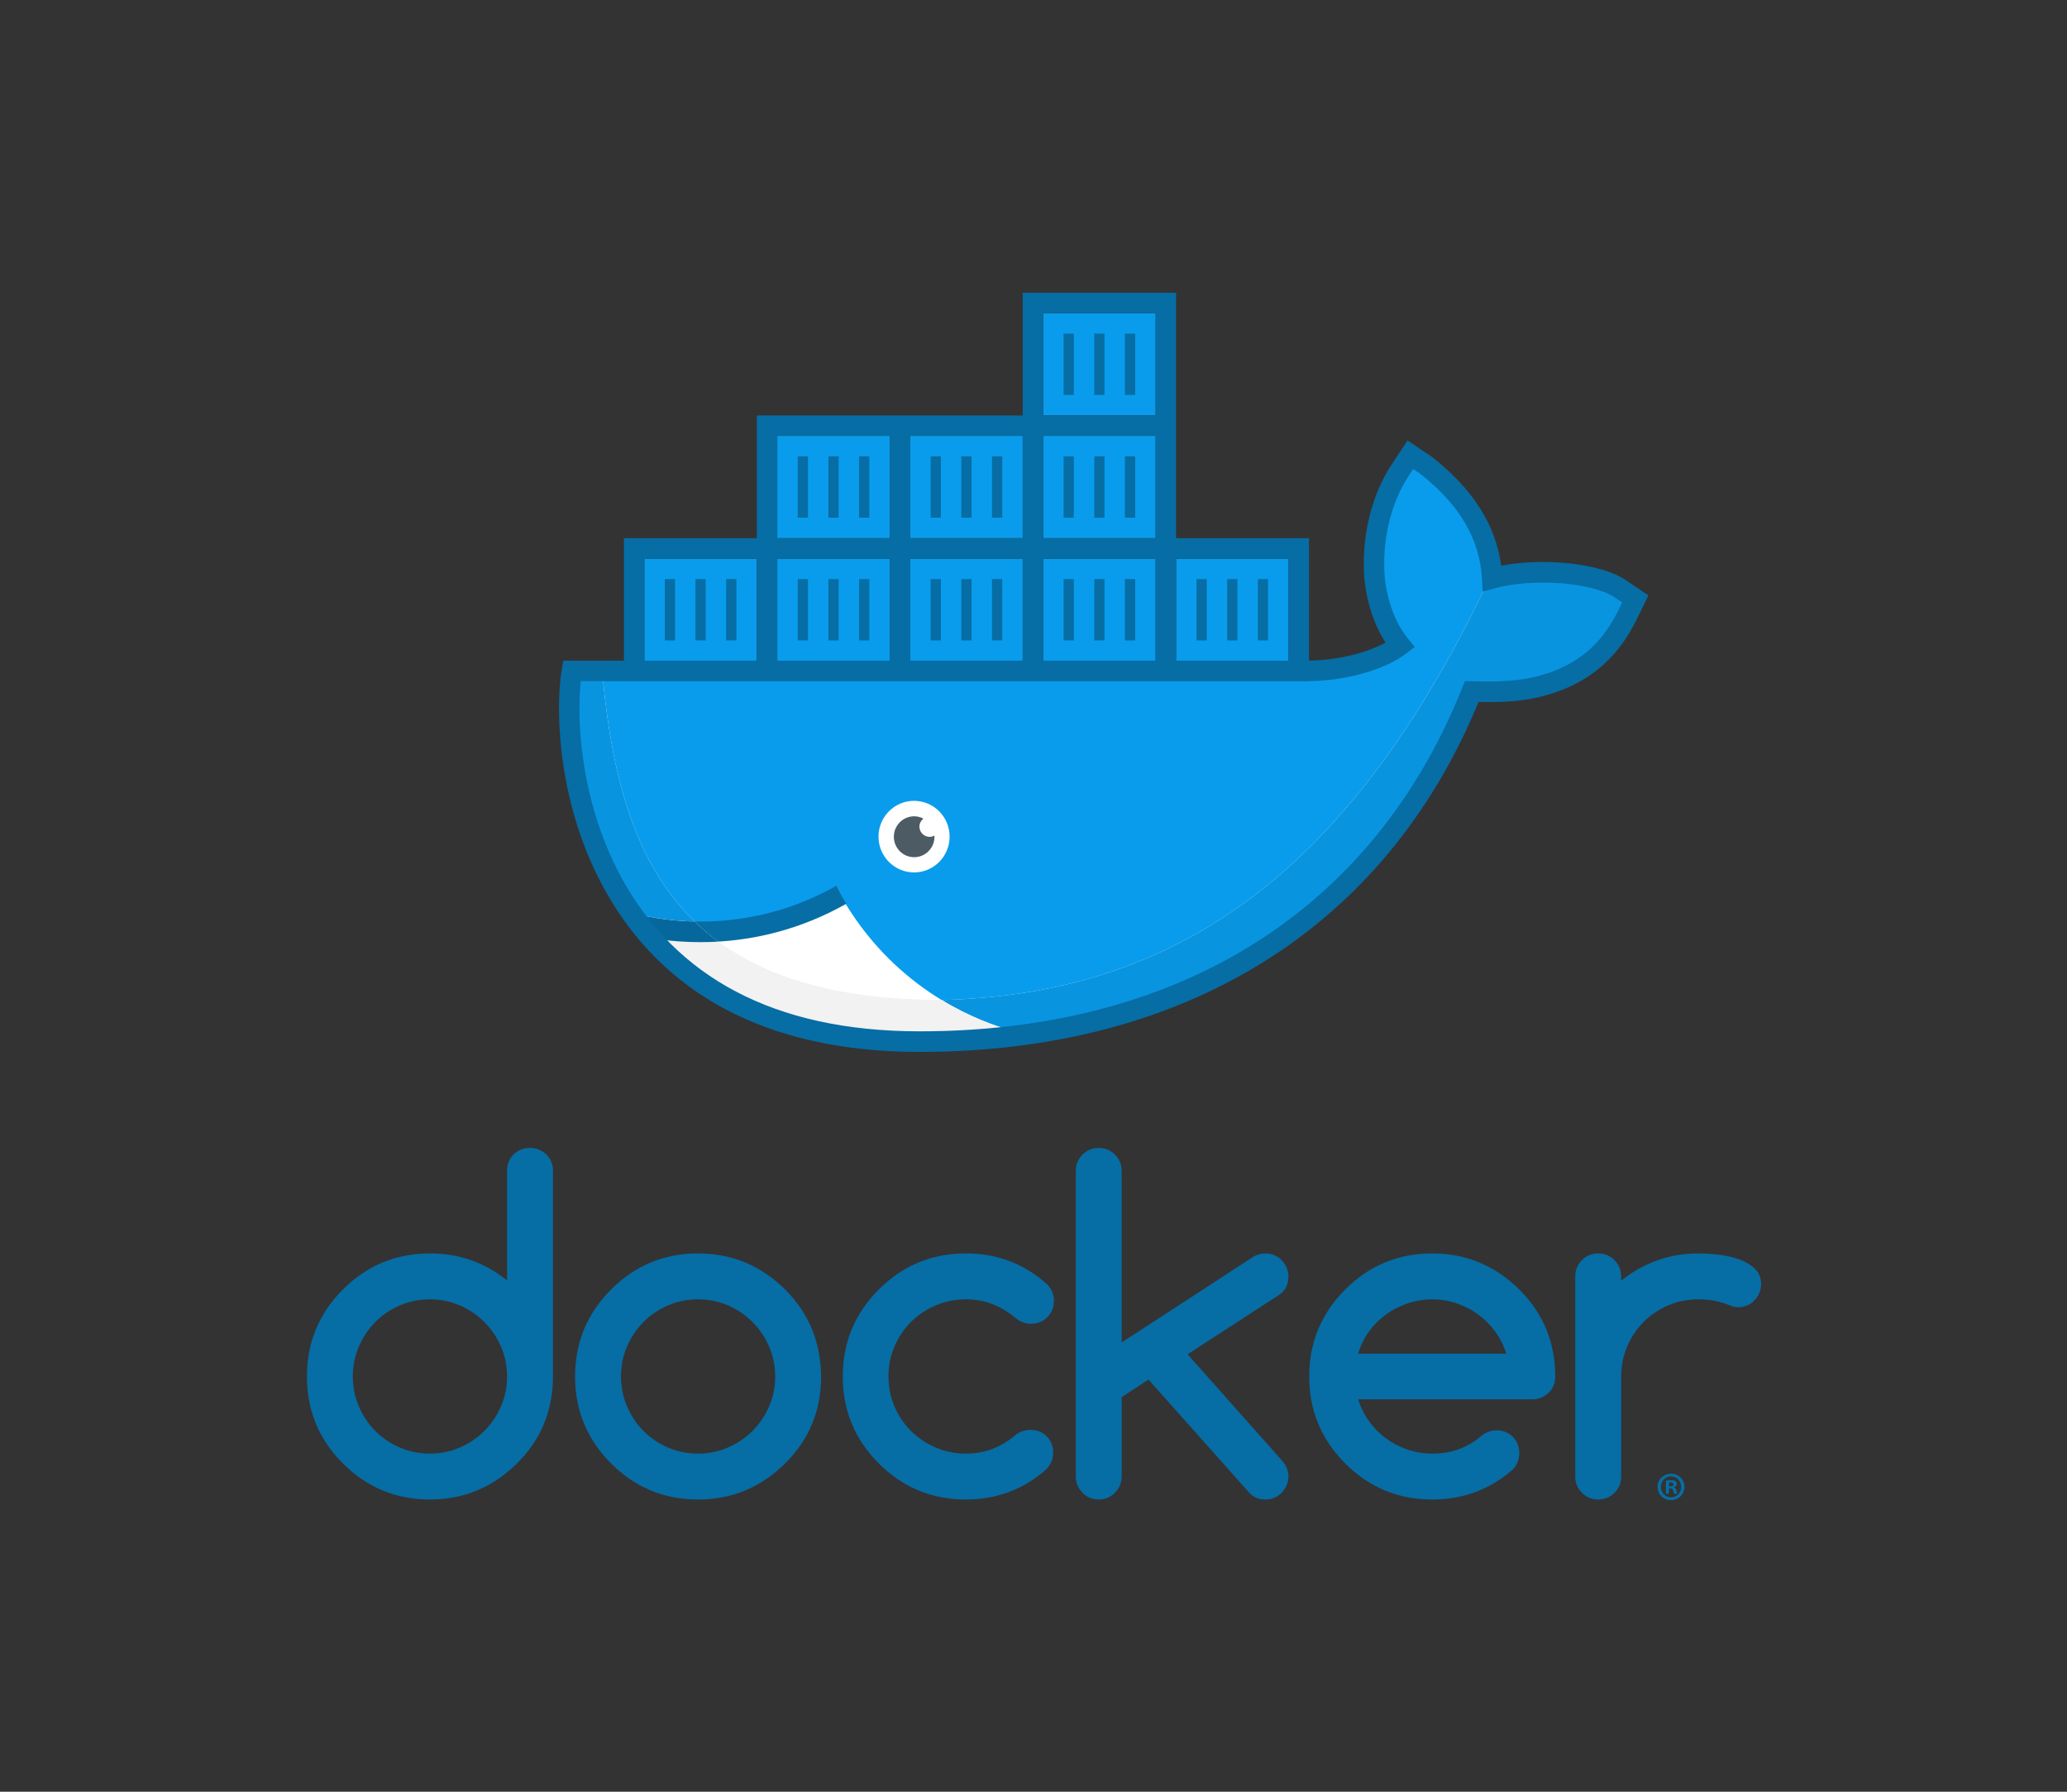 <?xml version="1.0" encoding="UTF-8" standalone="no"?>
<!-- Created with Inkscape (http://www.inkscape.org/) -->

<svg
   xmlns:dc="http://purl.org/dc/elements/1.1/"
   xmlns:cc="http://creativecommons.org/ns#"
   xmlns:rdf="http://www.w3.org/1999/02/22-rdf-syntax-ns#"
   xmlns:svg="http://www.w3.org/2000/svg"
   xmlns="http://www.w3.org/2000/svg"
   xmlns:sodipodi="http://sodipodi.sourceforge.net/DTD/sodipodi-0.dtd"
   xmlns:inkscape="http://www.inkscape.org/namespaces/inkscape"
   version="1.1"
   id="svg2"
   xml:space="preserve"
   width="600"
   height="520"
   viewBox="0 0 600 520"
   sodipodi:docname="docker-vertical.svg"
   inkscape:version="0.92.2 (5c3e80d, 2017-08-06)"><rect x="0" y="0" width="600" height="520" fill="#333333" stroke="none"/><defs
     id="defs6"><clipPath
       clipPathUnits="userSpaceOnUse"
       id="clipPath40"><path
         d="m 1172.98,1298.3 c -181.664,-63.01 -377.257,-72.12 -418.136,-70.31 136.269,-113.64 379.076,-328.068 779.336,-205.64 -73.1,19.87 -245.52,86.32 -361.2,275.95"
         id="path38"
         inkscape:connector-curvature="0"
         style="clip-rule:evenodd" /></clipPath><clipPath
       clipPathUnits="userSpaceOnUse"
       id="clipPath46"><path
         d="M 0,0 H 3852.15 V 3497.16 H 0 Z"
         id="path44"
         inkscape:connector-curvature="0" /></clipPath></defs><sodipodi:namedview
     pagecolor="#ffffff"
     bordercolor="#666666"
     borderopacity="1"
     objecttolerance="10"
     gridtolerance="10"
     guidetolerance="10"
     inkscape:pageopacity="0"
     inkscape:pageshadow="2"
     inkscape:window-width="1550"
     inkscape:window-height="847"
     id="namedview4"
     showgrid="false"
     inkscape:zoom="0.67331098"
     inkscape:cx="211.11334"
     inkscape:cy="175.25334"
     inkscape:window-x="67"
     inkscape:window-y="27"
     inkscape:window-maximized="0"
     inkscape:current-layer="g10" /><g
     id="g10"
     inkscape:groupmode="layer"
     inkscape:label="ink_ext_XXXXXX"
     transform="matrix(1.333,0,0,-1.333,0,520)"><g
       id="g12"
       transform="matrix(0.1,0,0,0.1,66.834,63.492)"><path
         d="m 1269.2,2049.83 h -244.93 v -222.67 h 244.93 v 222.67"
         style="fill:#099cec;fill-opacity:1;fill-rule:evenodd;stroke:none"
         id="path14"
         inkscape:connector-curvature="0" /><path
         d="M 979.734,2049.83 H 734.805 v -222.67 h 244.929 v 222.67"
         style="fill:#099cec;fill-opacity:1;fill-rule:evenodd;stroke:none"
         id="path16"
         inkscape:connector-curvature="0" /><path
         d="m 1558.67,2049.83 h -244.93 v -222.67 h 244.93 v 222.67"
         style="fill:#099cec;fill-opacity:1;fill-rule:evenodd;stroke:none"
         id="path18"
         inkscape:connector-curvature="0" /><path
         d="m 1848.14,2049.83 h -244.93 v -222.67 h 244.93 v 222.67"
         style="fill:#099cec;fill-opacity:1;fill-rule:evenodd;stroke:none"
         id="path20"
         inkscape:connector-curvature="0" /><path
         d="m 2137.61,2049.83 h -244.93 v -222.67 h 244.93 v 222.67"
         style="fill:#099cec;fill-opacity:1;fill-rule:evenodd;stroke:none"
         id="path22"
         inkscape:connector-curvature="0" /><path
         d="m 1269.2,2317.02 h -244.93 v -222.66 h 244.93 v 222.66"
         style="fill:#099cec;fill-opacity:1;fill-rule:evenodd;stroke:none"
         id="path24"
         inkscape:connector-curvature="0" /><path
         d="m 1558.67,2317.02 h -244.93 v -222.66 h 244.93 v 222.66"
         style="fill:#099cec;fill-opacity:1;fill-rule:evenodd;stroke:none"
         id="path26"
         inkscape:connector-curvature="0" /><path
         d="m 1848.14,2317.02 h -244.93 v -222.66 h 244.93 v 222.66"
         style="fill:#099cec;fill-opacity:1;fill-rule:evenodd;stroke:none"
         id="path28"
         inkscape:connector-curvature="0" /><path
         d="m 1848.14,2584.23 h -244.93 v -222.67 h 244.93 v 222.67"
         style="fill:#099cec;fill-opacity:1;fill-rule:evenodd;stroke:none"
         id="path30"
         inkscape:connector-curvature="0" /><path
         d="m 2867.14,1981.08 c -50.27,33.84 -182.34,48.28 -278.38,22.42 -5.15,95.66 -54.49,176.27 -144.72,246.57 l -33.41,22.42 -22.27,-33.62 c -43.75,-66.42 -62.18,-154.91 -55.66,-235.37 5.16,-49.56 22.39,-105.29 55.66,-145.71 -25.49,-19.81 -104.72,-58.08 -211.53,-56.04 H 584.762 c -28.313,-168.12 20.168,-806.98 757.068,-806.98 547.07,0 996.58,246.02 1202.4,762.15 67.73,-1.11 246.52,-12.14 334.01,156.92 2.12,2.84 22.26,44.82 22.26,44.82 l -33.36,22.42"
         style="fill:#099cec;fill-opacity:1;fill-rule:evenodd;stroke:none"
         id="path32"
         inkscape:connector-curvature="0" /><g
         id="g34"><g
           id="g36"
           clip-path="url(#clipPath40)"><g
             id="g42"
             clip-path="url(#clipPath46)"><path
               d="m 643.512,874.398 h 1002 v 535.23 h -1002 z"
               style="fill:#ffffff;fill-opacity:1;fill-rule:nonzero;stroke:none"
               id="path48"
               inkscape:connector-curvature="0" /></g></g></g><path
         d="m 1152.69,1337.53 c -87.4,-49.88 -188.71,-77.9 -296.147,-77.9 -54.449,0 -107.188,7.24 -157.367,20.81 31.781,-53.42 31.781,-53.42 31.781,-53.42 40.625,-8.01 82.602,-12.22 125.586,-12.22 115.785,0 223.777,30.26 317.857,83.5 -7.79,12.89 -15.03,25.78 -21.71,39.23"
         style="fill:#066da5;fill-opacity:1;fill-rule:evenodd;stroke:none"
         id="path50"
         inkscape:connector-curvature="0" /><path
         d="m 1322.13,1366.59 c 42.75,0 77.41,34.9 77.41,77.94 0,43.04 -34.66,77.93 -77.41,77.93 -42.76,0 -77.42,-34.89 -77.42,-77.93 0,-43.04 34.66,-77.94 77.42,-77.94"
         style="fill:#ffffff;fill-opacity:1;fill-rule:evenodd;stroke:none"
         id="path52"
         inkscape:connector-curvature="0" /><path
         d="m 1333.78,1466.42 c 0,7.14 3.53,13.22 8.69,17.33 -6.05,3.14 -12.83,5.08 -20.12,5.08 -24.43,0 -44.24,-19.93 -44.24,-44.53 0,-24.59 19.81,-44.53 44.24,-44.53 24.43,0 44.24,19.94 44.24,44.53 l -0.26,2.56 c -3.12,-1.67 -6.51,-2.85 -10.29,-2.85 -12.29,0 -22.26,10.03 -22.26,22.41"
         style="fill:#4d5c64;fill-opacity:1;fill-rule:nonzero;stroke:none"
         id="path54"
         inkscape:connector-curvature="0" /><path
         d="m 2860.63,1985.1 c -34.39,19.54 -97.08,31.64 -161.81,31.64 -37.72,0 -76.14,-4.11 -110.06,-13.24 -0.1,2.02 -0.23,4.03 -0.38,6.04 30.56,8.07 65.64,11.68 100.66,11.68 69.63,0 138.95,-14.28 171.59,-36.12"
         style="fill:#f2f2f2;fill-opacity:1;fill-rule:nonzero;stroke:none"
         id="path56"
         inkscape:connector-curvature="0" /><path
         d="m 1452.59,1001.48 c 26.43,5.41 53.64,12.32 81.59,20.87 -34.23,9.31 -90.26,28.83 -152.03,66.44 508.94,12.39 881.62,273.62 1179.52,890.2 l 20.43,28.81 c 2.07,0.6 4.17,1.18 6.28,1.74 0.15,-2.01 0.28,-4.02 0.38,-6.04 33.92,9.13 72.34,13.24 110.06,13.24 64.73,0 127.42,-12.1 161.81,-31.64 0.03,-0.02 0.06,-0.04 0.1,-0.06 l 33.63,-22.8 -16.93,-35.85 c -77.23,-156.5 -244.88,-168.28 -323.38,-168.28 -6.39,0 -12.2,0.08 -17.31,0.16 -192.42,-476.52 -592.22,-722.3 -1084.15,-756.79"
         style="fill:#f2f2f2;fill-opacity:1;fill-rule:nonzero;stroke:none"
         id="path58"
         inkscape:connector-curvature="0" /><path
         d="m 1452.59,1001.48 c 26.43,5.41 53.64,12.32 81.59,20.87 -34.23,9.31 -90.26,28.83 -152.03,66.44 508.94,12.39 881.62,273.62 1179.52,890.2 l 20.43,28.81 c 2.07,0.6 4.17,1.18 6.28,1.74 0.15,-2.01 0.28,-4.02 0.38,-6.04 33.92,9.13 72.34,13.24 110.06,13.24 64.73,0 127.42,-12.1 161.81,-31.64 0.03,-0.02 0.06,-0.04 0.1,-0.06 l 33.63,-22.8 -16.93,-35.85 c -77.23,-156.5 -244.88,-168.28 -323.38,-168.28 -6.39,0 -12.2,0.08 -17.31,0.16 -192.42,-476.52 -592.22,-722.3 -1084.15,-756.79"
         style="fill:#0994e0;fill-opacity:1;fill-rule:nonzero;stroke:none"
         id="path60"
         inkscape:connector-curvature="0" /><path
         d="m 1067.99,1027.85 c -151.615,39.11 -259.424,112.24 -335.662,198.9 7.692,-1.5 15.438,-2.86 23.223,-4.08 68.144,-77.39 160.887,-143.62 286.089,-184.42 8.62,-3.6 17.42,-7.08 26.35,-10.4"
         style="fill:#f2f2f2;fill-opacity:1;fill-rule:nonzero;stroke:none"
         id="path62"
         inkscape:connector-curvature="0" /><path
         d="m 1041.64,1038.25 c -125.202,40.8 -217.945,107.03 -286.089,184.42 2.304,-0.37 4.617,-0.72 6.926,-1.06 66.812,-55.84 158.035,-132.75 279.163,-183.36"
         style="fill:#f2f2f2;fill-opacity:1;fill-rule:nonzero;stroke:none"
         id="path64"
         inkscape:connector-curvature="0" /><path
         d="m 1041.64,1038.25 c -125.202,40.8 -217.945,107.03 -286.089,184.42 2.304,-0.37 4.617,-0.72 6.926,-1.06 66.812,-55.84 158.035,-132.75 279.163,-183.36"
         style="fill:#0994e0;fill-opacity:1;fill-rule:nonzero;stroke:none"
         id="path66"
         inkscape:connector-curvature="0" /><path
         d="M 728.504,1231.14 C 561.402,1424.78 549.02,1683.71 555.836,1783.63 h 26.398 c -11.781,-103.25 2.825,-324.68 130.637,-506.72 -4.586,1.12 -9.152,2.3 -13.695,3.53 18.25,-30.68 26.019,-43.74 29.328,-49.3"
         style="fill:#f2f2f2;fill-opacity:1;fill-rule:nonzero;stroke:none"
         id="path68"
         inkscape:connector-curvature="0" /><path
         d="m 844.105,1259.76 c -45.14,0.91 -89.046,6.81 -131.234,17.15 -127.812,182.04 -142.418,403.47 -130.637,506.72 h 62.668 c 21.075,-215.04 71.039,-399.25 199.203,-523.87"
         style="fill:#f2f2f2;fill-opacity:1;fill-rule:nonzero;stroke:none"
         id="path70"
         inkscape:connector-curvature="0" /><path
         d="m 844.105,1259.76 c -45.14,0.91 -89.046,6.81 -131.234,17.15 -127.812,182.04 -142.418,403.47 -130.637,506.72 h 62.668 c 21.075,-215.04 71.039,-399.25 199.203,-523.87"
         style="fill:#0994e0;fill-opacity:1;fill-rule:nonzero;stroke:none"
         id="path72"
         inkscape:connector-curvature="0" /><path
         d="m 1329.89,997.238 c -99.31,0 -186.08,11.052 -261.9,30.612 -8.93,3.32 -17.73,6.8 -26.35,10.4 -121.128,50.61 -212.351,127.52 -279.163,183.36 30.707,-4.48 62.105,-6.81 94.066,-6.81 13.187,0 26.277,0.39 39.254,1.16 109.153,-80.4 263.913,-126.62 483.903,-127.23 0.81,0.02 1.64,0.04 2.45,0.06 61.77,-37.61 117.8,-57.13 152.03,-66.44 -27.95,-8.55 -55.16,-15.46 -81.59,-20.87 -40.32,-2.832 -81.21,-4.242 -122.7,-4.242"
         style="fill:#f2f2f2;fill-opacity:1;fill-rule:nonzero;stroke:none"
         id="path74"
         inkscape:connector-curvature="0" /><path
         d="m 1329.89,997.238 c -99.31,0 -186.08,11.052 -261.9,30.612 -8.93,3.32 -17.73,6.8 -26.35,10.4 -121.128,50.61 -212.351,127.52 -279.163,183.36 30.707,-4.48 62.105,-6.81 94.066,-6.81 13.187,0 26.277,0.39 39.254,1.16 109.153,-80.4 263.913,-126.62 483.903,-127.23 0.81,0.02 1.64,0.04 2.45,0.06 61.77,-37.61 117.8,-57.13 152.03,-66.44 -27.95,-8.55 -55.16,-15.46 -81.59,-20.87 -40.32,-2.832 -81.21,-4.242 -122.7,-4.242"
         style="fill:#f2f2f2;fill-opacity:1;fill-rule:nonzero;stroke:none"
         id="path76"
         inkscape:connector-curvature="0" /><path
         d="m 856.543,1214.8 c -31.961,0 -63.359,2.33 -94.066,6.81 -2.309,0.34 -4.622,0.69 -6.926,1.06 -7.785,1.22 -15.531,2.58 -23.223,4.08 -1.285,1.47 -2.555,2.92 -3.824,4.39 -3.309,5.56 -11.078,18.62 -29.328,49.3 4.543,-1.23 9.109,-2.41 13.695,-3.53 42.188,-10.34 86.094,-16.24 131.234,-17.15 15.973,-15.54 33.188,-30.17 51.692,-43.8 -12.977,-0.77 -26.067,-1.16 -39.254,-1.16"
         style="fill:#f2f2f2;fill-opacity:1;fill-rule:nonzero;stroke:none"
         id="path78"
         inkscape:connector-curvature="0" /><path
         d="m 856.543,1214.8 c -31.961,0 -63.359,2.33 -94.066,6.81 -2.309,0.34 -4.622,0.69 -6.926,1.06 -7.785,1.22 -15.531,2.58 -23.223,4.08 -1.285,1.47 -2.555,2.92 -3.824,4.39 -3.309,5.56 -11.078,18.62 -29.328,49.3 4.543,-1.23 9.109,-2.41 13.695,-3.53 42.188,-10.34 86.094,-16.24 131.234,-17.15 15.973,-15.54 33.188,-30.17 51.692,-43.8 -12.977,-0.77 -26.067,-1.16 -39.254,-1.16"
         style="fill:#06679d;fill-opacity:1;fill-rule:nonzero;stroke:none"
         id="path80"
         inkscape:connector-curvature="0" /><path
         d="m 779.336,1871.69 h 22.269 v 133.6 h -22.269 v -133.6"
         style="fill:#066da5;fill-opacity:1;fill-rule:nonzero;stroke:none"
         id="path82"
         inkscape:connector-curvature="0" /><path
         d="m 846.137,1871.69 h 22.265 v 133.6 h -22.265 v -133.6"
         style="fill:#066da5;fill-opacity:1;fill-rule:nonzero;stroke:none"
         id="path84"
         inkscape:connector-curvature="0" /><path
         d="m 912.938,1871.69 h 22.265 v 133.6 h -22.265 v -133.6"
         style="fill:#066da5;fill-opacity:1;fill-rule:nonzero;stroke:none"
         id="path86"
         inkscape:connector-curvature="0" /><path
         d="m 1068.8,1871.69 h 22.27 v 133.6 h -22.27 v -133.6"
         style="fill:#066da5;fill-opacity:1;fill-rule:nonzero;stroke:none"
         id="path88"
         inkscape:connector-curvature="0" /><path
         d="m 1135.6,1871.69 h 22.27 v 133.6 h -22.27 v -133.6"
         style="fill:#066da5;fill-opacity:1;fill-rule:nonzero;stroke:none"
         id="path90"
         inkscape:connector-curvature="0" /><path
         d="m 1202.41,1871.69 h 22.26 v 133.6 h -22.26 v -133.6"
         style="fill:#066da5;fill-opacity:1;fill-rule:nonzero;stroke:none"
         id="path92"
         inkscape:connector-curvature="0" /><path
         d="m 1358.27,1871.69 h 22.27 v 133.6 h -22.27 v -133.6"
         style="fill:#066da5;fill-opacity:1;fill-rule:nonzero;stroke:none"
         id="path94"
         inkscape:connector-curvature="0" /><path
         d="m 1425.07,1871.69 h 22.27 v 133.6 h -22.27 v -133.6"
         style="fill:#066da5;fill-opacity:1;fill-rule:nonzero;stroke:none"
         id="path96"
         inkscape:connector-curvature="0" /><path
         d="m 1491.87,1871.69 h 22.27 v 133.6 h -22.27 v -133.6"
         style="fill:#066da5;fill-opacity:1;fill-rule:nonzero;stroke:none"
         id="path98"
         inkscape:connector-curvature="0" /><path
         d="m 1647.74,1871.69 h 22.27 v 133.6 h -22.27 v -133.6"
         style="fill:#066da5;fill-opacity:1;fill-rule:nonzero;stroke:none"
         id="path100"
         inkscape:connector-curvature="0" /><path
         d="m 1714.54,1871.69 h 22.27 v 133.6 h -22.27 v -133.6"
         style="fill:#066da5;fill-opacity:1;fill-rule:nonzero;stroke:none"
         id="path102"
         inkscape:connector-curvature="0" /><path
         d="m 1781.34,1871.69 h 22.27 v 133.6 h -22.27 v -133.6"
         style="fill:#066da5;fill-opacity:1;fill-rule:nonzero;stroke:none"
         id="path104"
         inkscape:connector-curvature="0" /><path
         d="m 1937.21,1871.69 h 22.27 v 133.6 h -22.27 v -133.6"
         style="fill:#066da5;fill-opacity:1;fill-rule:nonzero;stroke:none"
         id="path106"
         inkscape:connector-curvature="0" /><path
         d="m 2004.01,1871.69 h 22.26 v 133.6 h -22.26 v -133.6"
         style="fill:#066da5;fill-opacity:1;fill-rule:nonzero;stroke:none"
         id="path108"
         inkscape:connector-curvature="0" /><path
         d="m 2070.81,1871.69 h 22.27 v 133.6 h -22.27 v -133.6"
         style="fill:#066da5;fill-opacity:1;fill-rule:nonzero;stroke:none"
         id="path110"
         inkscape:connector-curvature="0" /><path
         d="m 1135.6,2138.89 h 22.27 v 133.6 h -22.27 v -133.6"
         style="fill:#066da5;fill-opacity:1;fill-rule:nonzero;stroke:none"
         id="path112"
         inkscape:connector-curvature="0" /><path
         d="m 1202.41,2138.89 h 22.26 v 133.6 h -22.26 v -133.6"
         style="fill:#066da5;fill-opacity:1;fill-rule:nonzero;stroke:none"
         id="path114"
         inkscape:connector-curvature="0" /><path
         d="m 1358.27,2138.89 h 22.27 v 133.6 h -22.27 v -133.6"
         style="fill:#066da5;fill-opacity:1;fill-rule:nonzero;stroke:none"
         id="path116"
         inkscape:connector-curvature="0" /><path
         d="m 1425.07,2138.89 h 22.27 v 133.6 h -22.27 v -133.6"
         style="fill:#066da5;fill-opacity:1;fill-rule:nonzero;stroke:none"
         id="path118"
         inkscape:connector-curvature="0" /><path
         d="m 1491.87,2138.89 h 22.27 v 133.6 h -22.27 v -133.6"
         style="fill:#066da5;fill-opacity:1;fill-rule:nonzero;stroke:none"
         id="path120"
         inkscape:connector-curvature="0" /><path
         d="m 1647.74,2138.89 h 22.27 v 133.6 h -22.27 v -133.6"
         style="fill:#066da5;fill-opacity:1;fill-rule:nonzero;stroke:none"
         id="path122"
         inkscape:connector-curvature="0" /><path
         d="m 1714.54,2138.89 h 22.27 v 133.6 h -22.27 v -133.6"
         style="fill:#066da5;fill-opacity:1;fill-rule:nonzero;stroke:none"
         id="path124"
         inkscape:connector-curvature="0" /><path
         d="m 1781.34,2138.89 h 22.27 v 133.6 h -22.27 v -133.6"
         style="fill:#066da5;fill-opacity:1;fill-rule:nonzero;stroke:none"
         id="path126"
         inkscape:connector-curvature="0" /><path
         d="m 1714.54,2406.09 h 22.27 v 133.61 h -22.27 v -133.61"
         style="fill:#066da5;fill-opacity:1;fill-rule:nonzero;stroke:none"
         id="path128"
         inkscape:connector-curvature="0" /><path
         d="m 1647.74,2406.09 h 22.27 v 133.61 h -22.27 v -133.61"
         style="fill:#066da5;fill-opacity:1;fill-rule:nonzero;stroke:none"
         id="path130"
         inkscape:connector-curvature="0" /><path
         d="m 1781.34,2406.09 h 22.27 v 133.61 h -22.27 v -133.61"
         style="fill:#066da5;fill-opacity:1;fill-rule:nonzero;stroke:none"
         id="path132"
         inkscape:connector-curvature="0" /><path
         d="m 1068.8,2138.89 h 22.27 v 133.6 h -22.27 v -133.6"
         style="fill:#066da5;fill-opacity:1;fill-rule:nonzero;stroke:none"
         id="path134"
         inkscape:connector-curvature="0" /><path
         d="m 422.645,204.352 c -8.774,-20.262 -20.731,-38.032 -35.872,-53.321 -15.144,-15.32 -32.929,-27.461 -53.328,-36.371 -20.418,-8.949 -42.265,-13.398 -65.554,-13.398 -23.606,0 -45.602,4.449 -66.024,13.398 -20.418,8.91 -38.117,20.961 -53.078,36.121 -15.012,15.141 -26.883,32.91 -35.648,53.328 -8.778,20.403 -13.161,42.11 -13.161,65.071 0,22.961 4.383,44.64 13.161,65.058 8.765,20.403 20.636,38.184 35.648,53.352 14.961,15.121 32.66,27.16 53.078,36.109 20.422,8.91 42.418,13.391 66.024,13.391 23.289,0 45.136,-4.481 65.554,-13.391 20.399,-8.949 38.184,-21.058 53.328,-36.347 15.141,-15.332 27.098,-33.102 35.872,-53.364 8.777,-20.258 13.16,-41.847 13.16,-64.808 0,-22.961 -4.383,-44.578 -13.16,-64.828 z m 62.925,562.347 c -14.359,0 -26.25,-4.719 -35.648,-14.117 -9.418,-9.41 -14.117,-21.281 -14.117,-35.621 V 478.238 C 387.328,517.469 331.352,537.07 267.891,537.07 193.902,537.07 130.75,510.922 78.445,458.621 26.141,406.289 0,343.172 0,269.18 0,195.18 26.141,132.039 78.445,79.731 130.75,27.43 193.902,1.289 267.891,1.289 c 73.347,0 136.5,26.141 189.449,78.441 52.305,51.679 78.445,114.829 78.445,189.45 v 447.781 c 0,14.34 -4.859,26.211 -14.59,35.621 -9.726,9.398 -21.597,14.117 -35.625,14.117"
         style="fill:#066da5;fill-opacity:1;fill-rule:nonzero;stroke:none"
         id="path136"
         inkscape:connector-curvature="0" /><path
         d="m 1006.59,204.352 c -8.774,-20.262 -20.75,-38.032 -35.895,-53.321 -15.14,-15.32 -32.933,-27.461 -53.328,-36.371 -20.422,-8.949 -42.262,-13.398 -65.551,-13.398 -23.605,0 -45.605,4.449 -66,13.398 -20.421,8.91 -38.121,20.961 -53.105,36.121 -15.008,15.141 -26.875,32.91 -35.652,53.328 -8.77,20.403 -13.157,42.11 -13.157,65.071 0,22.961 4.387,44.64 13.157,65.058 8.777,20.403 20.644,38.184 35.652,53.352 14.984,15.121 32.684,27.16 53.105,36.109 20.395,8.91 42.395,13.391 66,13.391 23.289,0 45.129,-4.481 65.551,-13.391 20.395,-8.949 38.188,-21.058 53.328,-36.347 15.145,-15.332 27.121,-33.102 35.895,-53.364 8.75,-20.258 13.14,-41.847 13.14,-64.808 0,-22.961 -4.39,-44.578 -13.14,-64.828 z m 34.67,254.269 c -52.951,52.301 -116.1,78.449 -189.444,78.449 -73.996,0 -137.144,-26.148 -189.425,-78.449 -52.328,-52.332 -78.465,-115.449 -78.465,-189.441 0,-74 26.137,-137.141 78.465,-189.45 C 714.672,27.43 777.82,1.289 851.816,1.289 c 73.344,0 136.493,26.141 189.444,78.441 52.3,51.679 78.47,114.829 78.47,189.45 -0.34,36.98 -6.95,71.269 -19.86,102.84 -12.92,31.582 -32.44,60.441 -58.61,86.601"
         style="fill:#066da5;fill-opacity:1;fill-rule:nonzero;stroke:none"
         id="path138"
         inkscape:connector-curvature="0" /><path
         d="m 2137.34,487.32 c 0,6.711 -1.33,13.071 -4.05,19.129 -2.72,6.063 -6.3,11.403 -10.78,16.031 -4.47,4.61 -9.73,8.2 -15.79,10.782 -6.05,2.539 -12.6,3.808 -19.61,3.808 -9.89,0 -18.82,-2.57 -26.79,-7.64 L 1774.26,343.32 v 373.149 c 0,14.019 -4.88,25.89 -14.61,35.652 -9.7,9.711 -21.44,14.578 -35.16,14.578 -14.05,0 -25.92,-4.867 -35.62,-14.578 -9.74,-9.762 -14.61,-21.633 -14.61,-35.652 V 51.52 c 0,-13.719 4.87,-25.551 14.61,-35.41 9.7,-9.879 21.57,-14.82 35.62,-14.82 13.72,0 25.46,4.941 35.16,14.82 9.73,9.859 14.61,21.691 14.61,35.41 V 224.219 l 58.36,38.25 221.02,-248.27 c 8.91,-8.617 20.08,-12.91 33.47,-12.91 7.01,0 13.56,1.27 19.61,3.82 6.06,2.539 11.32,6.129 15.79,10.762 4.48,4.609 8.06,9.98 10.78,16.027 2.72,6.043 4.05,12.441 4.05,19.121 0,13.082 -4.63,24.719 -13.87,34.941 l -205.7,231.527 200.44,130.133 c 12.74,8.617 19.13,21.82 19.13,39.699"
         style="fill:#066da5;fill-opacity:1;fill-rule:nonzero;stroke:none"
         id="path140"
         inkscape:connector-curvature="0" /><path
         d="m 1315.68,388.051 c 15.29,15.14 33.15,27.097 53.57,35.879 20.42,8.769 42.26,13.16 65.55,13.16 21.04,0 40.48,-3.52 58.36,-10.508 17.84,-7.043 34.92,-17.41 51.18,-31.113 9.57,-7.66 20.41,-11.489 32.52,-11.489 14.36,0 26.23,4.79 35.65,14.36 9.4,9.582 14.12,21.531 14.12,35.879 0,14.98 -5.74,27.582 -17.23,37.801 -49.12,43.359 -107.31,65.05 -174.6,65.05 -74.01,0 -137.16,-26.148 -189.44,-78.449 -52.31,-52.332 -78.47,-115.449 -78.47,-189.441 0,-74 26.16,-137.141 78.47,-189.45 52.28,-52.301 115.43,-78.441 189.44,-78.441 66.96,0 125.17,21.68 174.6,65.051 10.53,10.539 15.78,22.789 15.78,36.832 0,14.367 -4.72,26.226 -14.09,35.648 -9.42,9.399 -21.31,14.129 -35.65,14.129 -12.12,-0.347 -22.65,-3.84 -31.57,-10.539 -15.95,-13.711 -32.87,-24.012 -50.71,-30.859 -17.88,-6.86 -37.32,-10.289 -58.36,-10.289 -23.29,0 -45.13,4.386 -65.55,13.16 -20.42,8.769 -38.28,20.726 -53.57,35.867 -15.32,15.152 -27.37,32.941 -36.12,53.352 -8.77,20.398 -13.16,42.25 -13.16,65.539 0,23.261 4.39,45.129 13.16,65.55 8.75,20.391 20.8,38.161 36.12,53.321"
         style="fill:#066da5;fill-opacity:1;fill-rule:nonzero;stroke:none"
         id="path142"
         inkscape:connector-curvature="0" /><path
         d="m 3153.27,503.602 c -8.94,8.589 -20.18,15.359 -33.71,20.328 -13.57,4.922 -28.4,8.371 -44.5,10.289 -16.12,1.91 -31.19,2.851 -45.22,2.851 -31.89,0 -61.88,-5.109 -89.93,-15.3 -28.06,-10.219 -54.05,-24.872 -77.98,-44.02 v 9.57 c 0,13.7 -4.86,25.43 -14.59,35.16 -9.71,9.731 -21.47,14.59 -35.16,14.59 -14.05,0 -25.92,-4.859 -35.65,-14.59 -9.71,-9.73 -14.58,-21.46 -14.58,-35.16 V 51.02 c 0,-13.711 4.87,-25.418 14.58,-35.148 9.73,-9.73 21.6,-14.582 35.65,-14.582 13.69,0 25.45,4.852 35.16,14.582 9.73,9.73 14.59,21.438 14.59,35.148 V 269.18 c 0,23.261 4.4,45.129 13.15,65.55 8.78,20.391 20.73,38.161 35.88,53.321 15.16,15.14 32.93,27.097 53.35,35.879 20.39,8.769 42.24,13.16 65.53,13.16 23.6,0 45.45,-3.988 65.55,-11.961 7.95,-3.52 14.99,-5.258 21.04,-5.258 6.99,0 13.54,1.25 19.62,3.828 6.03,2.539 11.32,6.129 15.79,10.762 4.45,4.609 8.04,9.949 10.75,16.027 2.72,6.043 4.07,12.582 4.07,19.621 0,13.7 -4.47,24.871 -13.39,33.493"
         style="fill:#066da5;fill-opacity:1;fill-rule:nonzero;stroke:none"
         id="path144"
         inkscape:connector-curvature="0" /><path
         d="m 2289.31,318.941 c 5.08,17.528 12.92,33.528 23.43,48.071 10.53,14.5 22.96,26.949 37.31,37.32 14.37,10.328 30.16,18.418 47.37,24.156 17.21,5.731 34.91,8.602 53.1,8.602 18.18,0 35.78,-2.871 52.84,-8.602 17.06,-5.738 32.71,-13.828 46.88,-24.156 14.2,-10.371 26.65,-22.82 37.31,-37.32 10.72,-14.543 18.75,-30.543 24.18,-48.071 z m 350.66,139.68 c -52.97,52.301 -116.12,78.449 -189.45,78.449 -74.01,0 -137.16,-26.148 -189.44,-78.449 -52.33,-52.332 -78.47,-115.449 -78.47,-189.441 0,-74 26.14,-137.141 78.47,-189.45 52.28,-52.301 115.43,-78.441 189.44,-78.441 67.27,0 125.64,21.68 175.09,65.051 9.57,9.871 14.36,21.832 14.36,35.871 0,14.371 -4.72,26.23 -14.15,35.66 -9.39,9.391 -21.26,14.109 -35.62,14.109 -12.42,-0.332 -23.45,-4.492 -33,-12.441 -15.01,-12.769 -31.28,-22.34 -48.81,-28.699 -17.57,-6.399 -36.82,-9.578 -57.87,-9.578 -18.52,0 -36.29,2.879 -53.37,8.617 -17.04,5.742 -32.68,13.781 -46.87,24.16 -14.18,10.352 -26.55,22.77 -37.05,37.313 -10.54,14.507 -18.53,30.527 -23.92,48.078 h 378.87 c 14,0 25.9,4.699 35.62,14.121 9.74,9.398 14.61,21.277 14.61,35.629 0,36.98 -6.56,71.34 -19.61,103.09 -13.09,31.73 -32.71,60.519 -58.83,86.351"
         style="fill:#066da5;fill-opacity:1;fill-rule:nonzero;stroke:none"
         id="path146"
         inkscape:connector-curvature="0" /><path
         d="m 2707.54,1802.16 c -48.74,-17.14 -92.91,-20.98 -159.13,-19.61 -0.66,0.02 -4.8,0.1 -11.58,0.24 l -15.32,0.25 -5.71,-14.32 C 2321,1280.24 1895.63,1020.64 1334.06,1020.64 c -321.02,0 -530.501,121.56 -646.068,328.99 -44.594,80.04 -72.953,169.86 -86.246,261.78 -9.219,63.77 -10.465,125.64 -5.379,171.38 h 93.903 v -0.16 h 289.464 44.536 244.93 44.54 244.93 44.54 244.93 44.54 289.46 v 0.42 c 88.21,1 170.67,28.29 212.06,60.45 l 18.26,14.18 -14.72,17.87 c -27.58,33.5 -45.34,82.58 -50.67,133.74 -6.31,78.04 12.6,160.7 52.08,220.64 l 9.89,14.93 14.22,-9.54 c 86.43,-67.54 130.81,-142.55 135.5,-229.59 l 1.5,-27.57 26.49,7.14 c 86.71,23.34 213.66,11.94 260.25,-19.41 l 17.21,-11.56 c -0.8,-1.63 -1.58,-3.24 -2.67,-5.47 -2.76,-5.62 -5.1,-10.35 -6.9,-13.91 -0.97,-1.93 -1.76,-3.47 -3.92,-7.31 -33.05,-63.86 -81.6,-103.84 -143.18,-125.48 z M 734.805,2049.83 H 979.734 V 1827.62 H 734.805 Z m 289.465,0 h 244.93 v -222.21 h -244.93 z m 0,267.19 h 244.93 v -222.66 h -244.93 z m 289.47,-267.19 h 244.93 v -222.22 l -244.93,0.01 z m 0,267.19 h 244.93 v -222.66 h -244.93 z m 289.47,-267.19 h 244.93 v -222.22 h -244.93 z m 0,267.19 h 244.93 v -222.66 h -244.93 z m 0,267.21 h 244.93 v -222.67 h -244.93 z m 289.47,-534.4 h 244.93 v -222.22 h -244.93 z m 997.13,-143.7 c 2.15,3.57 5.3,9.9 12.01,23.59 2.42,4.96 5,10.27 7.56,15.57 0.9,1.85 1.73,3.58 3.41,7.08 l 8.43,17.56 -49.49,33.25 c -53.48,36 -175.44,49.56 -270.99,31.25 -12.33,90.08 -62.84,168.25 -151.47,237.31 l -52.58,35.29 -34.62,-52.28 c -45.27,-68.73 -66.48,-161.41 -59.33,-249.62 5.26,-50.59 20.9,-99.4 45.98,-138.04 -37.88,-21.12 -100.09,-38.41 -166.58,-39.29 v 266.56 h -289.46 v 222.66 44.54 267.2 h -334.01 v -267.2 H 1313.74 1269.2 979.734 v -267.2 H 690.27 V 1827.62 H 576.992 558.184 l -3.145,-18.67 c -8.672,-51.49 -8.547,-126.62 2.641,-203.99 14.039,-97.1 44.047,-192.14 91.476,-277.26 123.5,-221.67 347.891,-351.899 684.904,-351.899 573.46,0 1012.74,264.769 1217.25,761.859 69.09,-1.24 116.85,3.16 170.92,22.17 71.63,25.18 129.07,72.35 167.58,146.3"
         style="fill:#066da5;fill-opacity:1;fill-rule:nonzero;stroke:none"
         id="path148"
         inkscape:connector-curvature="0" /><path
         d="m 2966.2,30.09 h 3.12 c 3.66,0 6.62,1.219 6.62,4.191 0,2.609 -1.91,4.348 -6.09,4.348 -1.74,0 -2.96,-0.168 -3.65,-0.34 z m -0.18,-16.18 h -6.62 v 28.551 c 2.62,0.52 6.27,0.879 10.98,0.879 5.4,0 7.82,-0.879 9.92,-2.102 1.55,-1.199 2.77,-3.469 2.77,-6.258 0,-3.141 -2.44,-5.582 -5.91,-6.609 v -0.359 c 2.78,-1.043 4.35,-3.133 5.22,-6.953 0.88,-4.348 1.38,-6.09 2.1,-7.148 h -7.15 c -0.86,1.059 -1.39,3.66 -2.27,6.98 -0.5,3.129 -2.25,4.52 -5.91,4.52 h -3.13 z m -17.59,14.98 c 0,-12.711 9.42,-22.801 22.29,-22.801 12.54,0 21.75,10.09 21.75,22.621 0,12.711 -9.21,22.98 -21.93,22.98 -12.69,0 -22.11,-10.27 -22.11,-22.801 z m 51.35,0 C 2999.78,12.691 2987.08,0 2970.54,0 c -16.36,0 -29.4,12.691 -29.4,28.891 0,15.828 13.04,28.551 29.4,28.551 16.54,0 29.24,-12.723 29.24,-28.551"
         style="fill:#066da5;fill-opacity:1;fill-rule:nonzero;stroke:none"
         id="path150"
         inkscape:connector-curvature="0" /></g></g></svg>